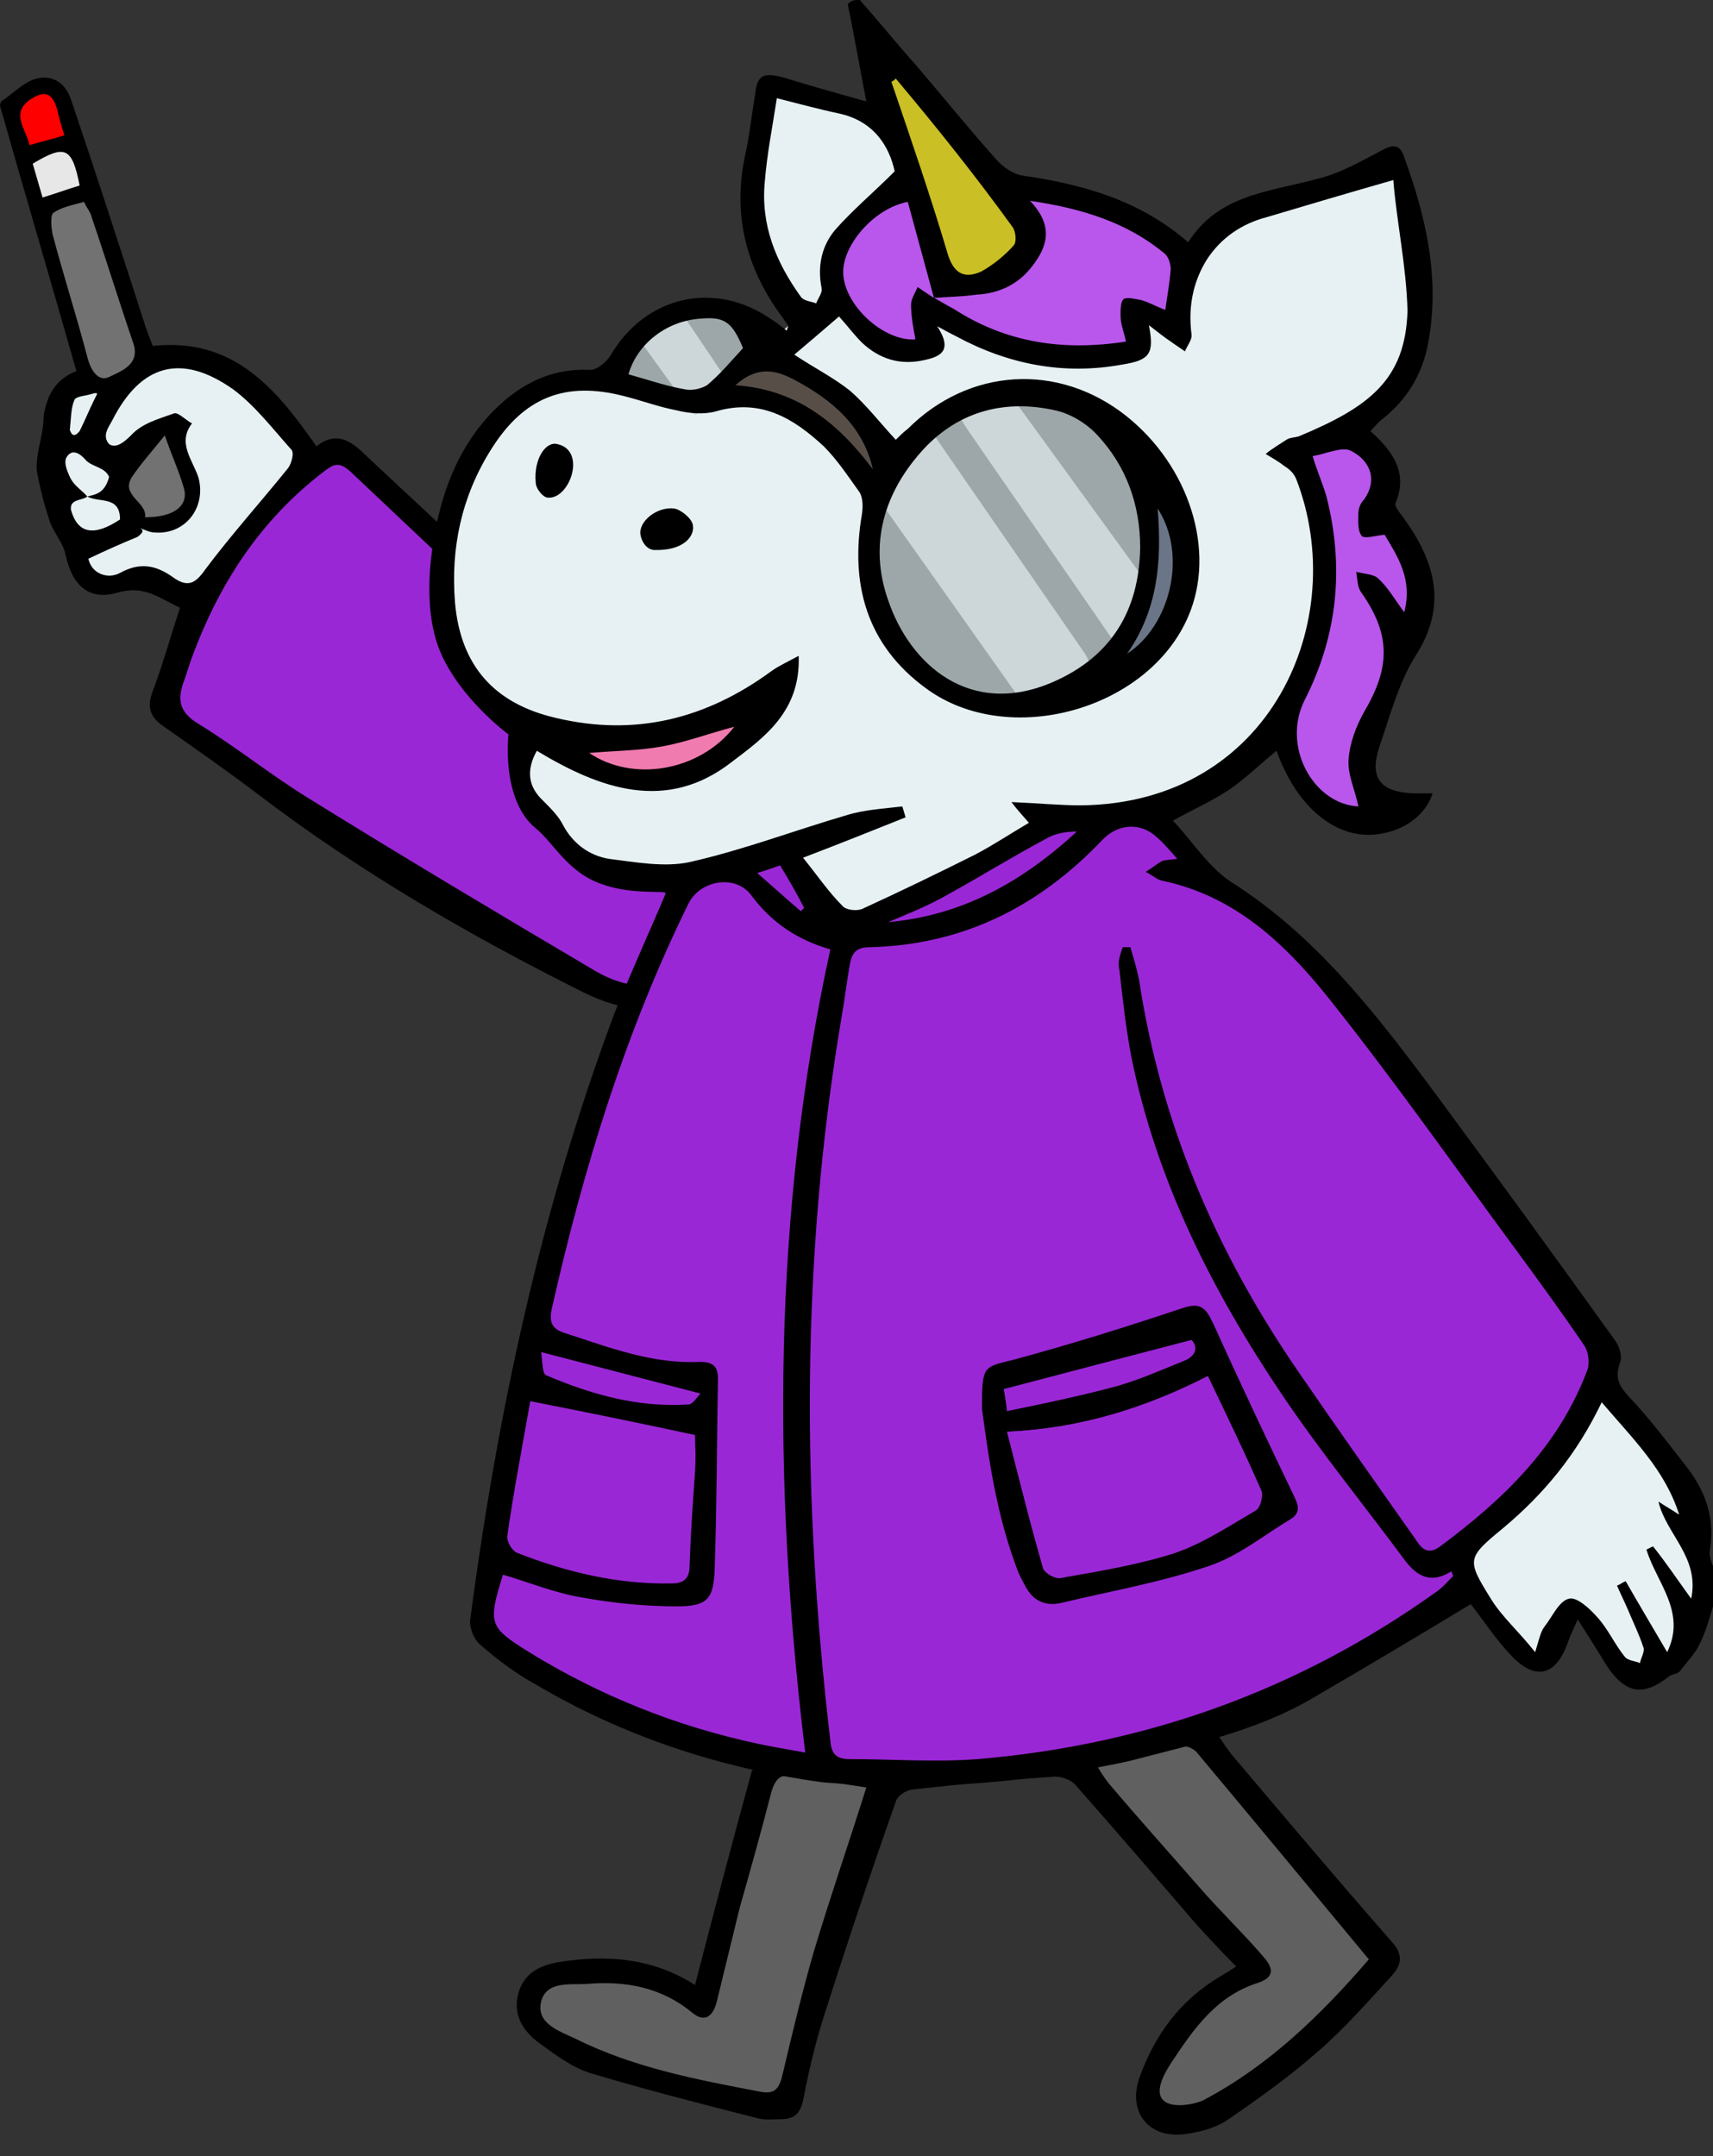 <svg version="1.1" id="uniAnimatedFrameTwo" xmlns="http://www.w3.org/2000/svg" xmlns:xlink="http://www.w3.org/1999/xlink" x="0px" y="0px" viewBox="0 0 157 197.6" enable-background="new 0 0 157 197.6" xml:space="preserve"><rect x="0" y="0" width="157" height="197.6" fill="#333333" stroke="none"/><g id="frame2"><g id="uniLegsTwo"><path fill="#606060" d="M81.5,162.8c-1.6,5.1-4.2,11.3-5.6,16.3c-1.1,3.7-2.5,7.8-3.4,11.6c-0.3,1.2-1.2,2-2.4,1.8c-5.9-1.1-12.6-2.4-18-5.1c-1.4-0.7-4.2-2.2-3.7-4.2c0.5-1.8,3.6-2.4,5.1-2.5c3.5-0.2,7.3,0.2,10.9,1.9c1.4,1.1-0.4,1.4-0.1,0.2c0.8-2.8,1.9-5.3,2.6-8.1c0.9-3.5,2.2-6.9,3.1-10.4c0.3-1.2,0.8-2.8,2.1-2.5C74.2,162.1,79.1,162.4,81.5,162.8z"/><path fill="#606060" d="M98.9,161.4c2.7-0.7,7.6-2.3,10-2.8c0.5-0.1,1.8,2,2.1,2.4c5.2,6.2,9.5,10.9,14.9,17.4c0.1-0.3,0.7,0.7,0.6,0.8c-4.4,5.1-9.2,10.7-15.2,13.9c-1,0.5-4.1,0.4-5.3,0.5c0.2-1.3-0.7-3.6-0.2-4.6c1.7-3.4,4.1-6.8,7.9-8c1.7-0.6-0.1-1.4-0.9-2.2c-1.9-2.2-3.7-3.7-5.6-5.9c-2-3.3-4.9-4.9-7.4-9.5C99.6,162.9,99.3,162,98.9,161.4z"/><path d="M111.7,159.1c0.4,0.6,0.8,1.2,1.2,1.7c4.9,5.8,9.8,11.6,14.8,17.3c1,1.2,0.6,2.1-0.1,2.9c-2.2,2.4-4.3,4.8-6.7,6.9c-2.6,2.3-5.4,4.3-8.3,6.3c-1,0.7-2.3,1.1-3.6,1.3c-3.6,0.7-5.8-1.9-4.5-5.3c1.4-3.8,3.7-6.9,7.2-9c0.5-0.3,1-0.6,1.6-1c-1.3-1.3-2.5-2.6-3.6-3.8c-3.7-4.3-7.4-8.6-11.1-12.8c-0.4-0.5-1.3-0.8-1.9-0.8c-4.4,0.3-8.8,0.7-13.2,1.2c-0.5,0.1-1.3,0.6-1.4,1.1c-2.3,6.5-4.5,13.1-6.6,19.7c-0.8,2.5-1.4,5.1-1.9,7.7c-0.3,1.3-0.9,1.7-2.1,1.7c-0.7,0-1.4,0.1-2.1-0.1c-5.1-1.3-10.2-2.6-15.2-4.1c-1.7-0.5-3.3-1.7-4.8-2.8c-1.5-1.1-2.4-2.6-1.9-4.5c0.5-1.9,2-2.6,3.7-2.9c4.4-0.7,8.6-0.4,12.5,2.1c1.7-6.6,3.4-13,5.2-19.6C68.1,161.9,104.6,151.8,111.7,159.1z M79.4,163.8c-2.4-0.4-4.5-0.6-6.5-1c-1.3-0.3-1.8,0.1-2.2,1.4c-0.9,3.5-1.9,7.1-2.9,10.6c-0.7,2.9-1.4,5.7-2.1,8.6c-0.3,1.2-1,2.1-2.3,1c-2.8-2.3-6.1-2.9-9.6-2.6c-1.5,0.1-3.7-0.3-4.2,1.6c-0.5,2,1.6,2.7,3.1,3.4c5.4,2.7,11.3,3.8,17.1,4.9c1.2,0.2,1.6-0.3,1.9-1.5c0.9-3.8,1.8-7.6,2.9-11.4C76.1,173.8,77.8,168.9,79.4,163.8z M100.6,161.9c0.4,0.7,0.7,1.1,1,1.5c2.7,3.2,5.5,6.3,8.2,9.4c1.9,2.2,4,4.2,5.9,6.4c0.8,0.9,1.4,1.9-0.4,2.5c-3.8,1.2-5.9,4.2-8,7.4c-3.2,4.9,2.1,3.9,3.1,3.3c6-3.2,10.7-7.8,15.1-12.9c0.1-0.1,0-0.2,0,0.1c-5.4-6.5-10.6-12.8-15.8-19c-0.3-0.4-1.1-0.7-1.6-0.6C105.7,160.6,103.3,161.2,100.6,161.9z M106,46.6 M103.3,59.8"/></g><g id="uniArmTwo"><path fill="#9A27D6" d="M16.1,60.3c2.5-6.9,6.7-13.4,12.5-17.9c0.9-0.7,3.2-1.2,4.2-0.3c10.2,9.8,20.4,19.3,30.6,29c1,0.9,2.6,3.6,3.3,4.7c3,4.6,0.9,11.2-3.5,14.4c-2.7,1.9-6.5,1.1-9.1-0.4c-8.9-5.2-17.3-9.7-26-15.1c-3.4-2.1-6.8-5.1-10.2-7.1c-1.8-1.1-2.7-3.1-2-4.9C16.2,62.1,15.9,60.9,16.1,60.3z"/><path fill="#E7F1F3" d="M7,50.9c1.7-0.8,2.9-1.6,4.4-2.3c-0.1-0.2,0.9-1.2,0.8-1.4c0.5,0.1,1.4,0.7,1.8,0.7c2.8,0.2,4-1.3,3.3-4c-0.4-1.6-2.1-3-0.7-4.8c-0.5-0.3,0-0.6-0.4-0.4c-1.3,0.5-2.9,1.4-4.2,2.1c-0.6,0.3-2.1,0.4-2.8,0.7c0.1-0.7-0.1-3,0.2-3.6c2.7-5.2,7.7-6.7,12.5-3.4c2,1.4,4,3.9,5.7,5.8c0.2,0.3-0.3,2.5-0.6,3c-2.5,3.1-5.1,7.1-7.5,10.3c-0.9,1.2-2.6,0.8-3.8,0c-1.6-1.1-2.6-1.4-4.6-0.2C9.9,54.1,7.3,52.4,7,50.9z"/><path fill="#727272" d="M8.2,17.7c0.3,0.5,0.8,1.4,1,1.8c1.3,3.8,2.8,8.4,4.1,12.2c0.7,2-2.2,2.9-3.2,3.4c-1.1,0.6-2.4-1.3-2.7-2.5C6.3,29,5.1,25,4.1,21.2c-0.2-0.6-0.1-2,0.2-2.2C5,18.4,7.2,18.1,8.2,17.7z"/><path fill="#727272" d="M15.3,39c0.7,2,1.9,4,2.3,5.5c0.4,1.5-1.2,3.6-3.8,3.7c-1.8,0.4-3.9-4-2.8-5.7C11.7,41.3,14,40.6,15.3,39z"/><path fill="#FF0000" d="M6.8,12.8c-1.3,0.3-3.4,1-4.5,1.3C2,12.6,0.1,10.1,2,8.7C3.1,7.9,5.1,7.4,5.5,9C5.7,9.9,6.5,11.9,6.8,12.8z"/><path fill="#E7E7E7" d="M2.4,14.7c3-1.8,4.8-2.5,5.8,2.5c-1,0.3-3.4,1.2-4.7,1.5C3.3,17.6,2.7,15.7,2.4,14.7z"/><path fill="#E7F1F3" d="M8,45.5c1,0.6,3-0.1,3,2.1c-2.4,1.6-3.9,1.3-4.5-0.9C7,46.3,7.6,45.9,8,45.5L8,45.5z"/><path fill="#E7F1F3" d="M6,48c-0.5-0.5,0.2-2.9-0.2-3.5c-0.3-0.6-0.5-2.3-0.2-2.7C6,41,7.7,40.4,8.3,41.2c0.6,0.6,3.1,0.8,3.8,1.3c-0.6,0.6-0.5,4.3-0.7,5.2C10.9,50.8,6,48,6,48z"/><path fill="#E7F1F3" d="M6.1,39.3c0.1-0.9,0-2,0.4-2.8c0.1-0.3,0.9-0.9,1.5-1.1c0.1,0.1,1.7,0.1,1.7,0.2c-0.5,1-2,4.5-2.4,5.5C7,41.1,5.5,40.7,6.1,39.3z"/><path d="M0.1,9.3C1,8.7,1.7,8,2.6,7.5c1.7-0.9,3.3-0.2,3.9,1.6c2.3,6.8,4.5,13.6,6.7,20.4c0.2,0.7,0.5,1.4,0.8,2.2c7.4-0.8,11.3,3.9,15,9.2c1.9-1.5,3.3-0.4,4.6,0.9C44.5,52,55.5,62.1,66.2,72.4c2.8,2.7,4.3,6.4,3.1,10.3c-1.4,4.7-3.9,8.9-9.3,9.7c-2.1,0.3-4.6-0.5-6.6-1.5c-10.4-5.2-20.4-11-29.6-18c-2.9-2.2-5.9-4.3-8.9-6.4c-1.1-0.8-1.4-1.6-1-2.9c1-2.6,1.7-5.2,2.6-7.9c-1.9-0.9-3.3-2.1-5.7-1.4c-2.7,0.8-4.2-0.7-4.8-3.5c-0.2-1-1-1.9-1.4-2.9c-0.5-1.5-0.9-3-1.2-4.6c-0.1-0.6,0-1.3,0.1-1.9c0.2-1.1,0.5-2.2,0.5-3.3C4.3,36.3,5,34.8,7,34C4.7,25.9,2.3,17.8,0,9.7C0,9.5,0.1,9.4,0.1,9.3z M8,45.5c0.8-0.2,1.6-0.3,2-1.8c-0.4-0.9-1.5-0.9-2.1-1.5c-0.6-0.7-1.3-1.1-1.8-0.3c-0.3,0.5,0.1,1.4,0.4,2C6.9,44.6,7.6,45,8,45.5c-0.5,0.4-1.6,0.2-1.5,1.2c0.6,2.2,2.1,2.5,4.5,0.9C11,45.4,9.1,46.1,8,45.5z M17.5,60.5c-0.2,0.6-0.4,1.2-0.6,1.8c-0.7,1.8-0.5,3,1.4,4.1c3.4,2.1,6.5,4.6,9.9,6.7c8.7,5.4,17.6,10.7,26.4,15.9c2.6,1.5,5.6,2,8.4,0.1c4.5-3.2,5.6-9.2,2.6-13.7c-0.7-1.1-1.7-2.1-2.7-3c-10.2-9.7-20.5-19.5-30.8-29.2c-1-0.9-1.5-0.7-2.4,0C23.8,47.7,20,53.6,17.5,60.5z M8.1,51.2c0.3,1.4,1.8,1.9,2.9,1.3c2-1.1,3.5-0.6,5,0.5c1.2,0.8,1.9,0.5,2.8-0.8c2.4-3.2,5.1-6.2,7.6-9.3c0.3-0.4,0.6-1.4,0.3-1.7c-1.7-1.9-3.3-4-5.3-5.5c-4.8-3.4-8.5-2.3-11.1,2.8c-0.3,0.6-1,1.4-0.3,2.2c0.6,0.4,1.3-0.1,2-0.8c1-1.1,2.5-1.5,3.9-2c0.4-0.2,1.1,0.6,1.7,0.9c-1.4,1.8,0.1,3.4,0.6,5c0.7,2.7-1.2,5.2-4,5c-0.5,0-1-0.3-1.4-0.4c0.5,0.2,0.2,0.5-0.2,0.8C10.9,49.9,9.8,50.4,8.1,51.2z M7.7,18.5c-1.1,0.3-2.1,0.5-2.8,1c-0.3,0.2-0.2,1.3-0.1,1.9c1,3.8,2.2,7.5,3.2,11.3c0.3,1.2,1,2.4,2.1,1.8c1-0.5,2.8-1.1,2.1-3.1c-1.3-3.8-2.5-7.7-3.8-11.5C8.3,19.4,7.9,19,7.7,18.5z M15.1,39.9c-1.2,1.5-2.2,2.6-3,3.8c-1.1,1.7,1.4,2.3,1.2,3.7c2.6,0,3.9-1,3.6-2.5C16.5,43.4,15.8,41.9,15.1,39.9z M5.9,12.4c-0.3-0.9-0.5-1.7-0.7-2.5C4.7,8.3,3.9,8.4,2.8,9.1c-1.9,1.3-0.4,2.7-0.1,4.2C3.7,13,4.6,12.8,5.9,12.4z M3,15c0.3,1,0.6,2.1,0.9,3.1c1.3-0.4,2.4-0.8,3.4-1.1C6.6,13.5,6,13.2,3,15z M6.4,39.4C6.6,40,6.9,40,7.3,39.5c0.5-1,0.9-2,1.4-3c0.2-0.4,0.4-0.6-0.3-0.4c-0.6,0.2-1.5,0.2-1.6,0.6C6.5,37.4,6.5,38.5,6.4,39.4z"/></g><g id="uniBodyTwo"><path fill="#9A27D6" d="M102.9,86.8c-0.1,0.7-0.5,1.4-0.4,2c0.3,2.7,0.6,5.4,1.1,8c2.3,11.3,7.4,21.5,13.8,30.9c3.5,5.2,7.5,10.1,11.2,15.1c1.1,1.5,2.4,2.3,4.3,1.1c0.1,0.1,0.1,0.3,0.2,0.4c-0.5,0.5-1,1.1-1.6,1.5c-12.6,9-26.7,13.9-42,15.3c-3.9,0.3-7.8,0-11.7,0c-1.2,0-1.6-0.5-1.8-1.7c-2.6-22.1-2.8-44.1,1-66.1c0.3-1.7,0.6-3.4,0.8-5.1c0.2-1,0.6-1.5,1.8-1.5c8.5-0.2,15.5-3.6,21.3-9.8c1.4-1.5,3.6-1.7,5-0.3c0.6,0.6,1.1,1.2,1.9,2c-0.7,0.1-1.1,0-1.4,0.2c-0.5,0.3-1,0.6-1.5,1c0.5,0.3,0.9,0.7,1.5,0.8c6.7,1.4,11.3,5.9,15.3,10.8c5.9,7.4,11.3,15.1,16.9,22.7c2.2,3,4.4,6,6.5,9.1c0.4,0.6,0.5,1.6,0.3,2.2c-2.6,7-7.7,11.8-13.5,16.2c-1.2,0.9-1.7,0.1-2.3-0.7c-3.6-5.1-7.2-10.2-10.7-15.3c-7.5-10.9-12.6-22.8-14.6-35.9c-0.2-1-0.5-2-0.8-3C103.4,86.8,103.1,86.8,102.9,86.8z M90,129.1c0.6,4.4,1.3,9.8,3.3,14.8c0.2,0.5,0.5,0.9,0.7,1.4c0.7,1.3,1.8,1.8,3.2,1.5c4.5-1.1,9.2-1.9,13.6-3.4c2.7-0.9,5-2.8,7.5-4.3c0.8-0.5,0.8-1.1,0.3-2.1c-2.6-5.2-5-10.5-7.4-15.8c-0.6-1.5-1.2-1.9-2.9-1.4c-5.1,1.7-10.2,3.3-15.4,4.7C90,125.3,90,125.1,90,129.1z"/><path fill="#E7F1F3" d="M127.9,15c0.4,3.8,2.1,8.7,1.9,12.8c-0.2,6.3-2.9,10.1-9.4,12.9c-0.4,0.1-0.7,0.8-1,1c-0.7,0.4,0.2-0.2-0.4,0.3c0.6,0.4-0.5-0.4,0,0c0.4,0.3,1.2,1.5,1.4,2c5,12.9-3,31.2-20.4,31.3c-2,0-1.8,0.1-4.2,0c0.6,0.7-0.5-0.1,0.1,0.6c-1.6,1-3.8,2.5-5.4,3.3c-3.4,1.7-7.4,3.4-10.9,5c-0.5,0.2-3.7-0.1-4-0.5c-1.2-1.3-3.8-5.8-5.2-5.2c3.4-1.3-3.6,0.7-0.6-0.5c-0.1-0.3,1.1,0.5,1,0.2c-1.7,0.3,0.8-0.5-0.8,0.2c-5.3,2.2-1.9,0.9-6.7,2c-2.3,0.5-4.8-0.4-7.2-0.7c-1.8-0.3-3.7-1.2-4.6-2.9c-0.4-0.8-2.4-2.9-3.1-3.5c-1.4-1.4,0.3-4.6,1.3-6.4c-6.8-1.6-9-9.1-9-10.8C40,51,40.3,45.3,43,41c3-4.7,7.3-7.3,12.8-5.9c1.6,0.4,4,1,5.6,1.3c1.2,0.2,2.4,0,3.5-0.3c4.1-1.2,1.5-3.7,6-5.1c1.3-1.1,4-3.3,5.5-4.6c0.8,0.9,3.3,3.9,4,4.6c1.6,1.5,1,1.5,3.2,1c1.4-0.3,1-1.2,1.2-3.7c0.9,0.4,2,0.9,2.4,1.1c4.8,2.7,9.3,4.1,14.7,3.1c2.5-0.4,2.5-1.3,2-3.9c0.9,0.7,2.4,1.1,3,1.5c0.4,0.3,0.3-0.7,0.7-0.4c0.2-0.5,0.2,0.1,0.1-0.4c-0.3-2.5,0.3-4.1,1.6-6.2c1.3-2,3.4-3.3,5.7-3.9C118.9,18.1,123.7,16.2,127.9,15z"/><path fill="#9A27D6" d="M147.9,124.1c-1.5,6.6-14.2,19.2-15.6,18.9c6.7,6.7,0.9,0-6.3,8c-12.7,8.4-10.6,6.7-25.4,9.1c2.4,0.7-27.2,2-24.7,2.4c2.8,0.5-21.7-5.6-18.9-5.5c2.8,0-12.9-5.7-12.9-8.4c0.2-5.8,2.2-9.9,2.3-15.8c0-1.3,0.5-2.4,1.5-6.8c1.3-7.3,4.8-1.8,0.8-3.1c-1.3-0.5,0.5-4,0.8-5.3c2.8-12.8,6.7-23.6,12.6-35.3c1.1-2.3,9.2-5.5,10.6-3.5c3.9,7.2-2.1,11.6,24.8-4.1c6.4,0.2,4.4-0.2,7.2,0.1c2.9,0.3,3.4,4.7,6.6,6.7C125.9,90.7,138,109.9,147.9,124.1z"/><path fill="#9DA7A9" d="M105.5,49.6c-0.1,5.8-2.8,11.3-8.1,13.7c-7.6,3.3-14.8-1.1-16.8-7c-1.7-5.1-0.7-12,3-16c3.2-3.5,8-5.1,12.6-4.1c1.4,0.3,4.7,1.9,5.6,3C104.4,42.1,105.5,45.7,105.5,49.6z"/><path fill="#E7F1F3" d="M155.9,147.2c-1.1,3.3-1.2,1.7-3,5.4c-1.4-2.4-1.4-2.1-1-0.9c0.1,0.4-0.5,1-0.6,1.5c-0.5-0.2-2.4,0.4-2.7,0c-0.9-1.2-1.8-3.2-2.8-4.3c-0.7-0.8-1.2-1.5-1.9-1.3c-0.9,0.3-0.6,1.7-1.2,2.6c-0.3,0.5-0.9,2.2-2.3,2.1c-1.6-1.8-3.2-3.5-4.2-5.1c-2.3-3.7-3.3-4,0.1-6.8c3.7-3.1,8-8.7,10.3-13.5c2.9,3.4,7.4,7.2,8.7,11.2C154.7,137.8,156.7,143.4,155.9,147.2z"/><path fill="#9A27D6" d="M63.7,131.5c0,0.7,0,2,0,3.3c-0.1,2.9-0.3,5.8-0.5,8.6c0,1.1-0.5,1.6-1.6,1.6c-5,0.2-9.7-0.9-14.2-2.8c-0.4-0.2-0.9-1.1-0.9-1.6c0.7-4.2,1.4-8.3,2.1-12.3C53.7,129.4,58.6,130.5,63.7,131.5z"/><path fill="#B956EC" d="M126.2,74.6c-4.1,1.3-10.3-4.5-8.1-8.8c3-5.9,4.1-12.7,2.5-19.1c-0.3-1.1-1.4-3.9-1.9-5.5c1.2-0.2,4.9-1.6,5.7-1.2c1.8,1,3.2,3.6,1.9,5.4c-0.3,0.3-0.5,0.8-0.5,1.2c0,0.7,0-0.1,0.4,0.4c0.2,0.3,0.5,1,1.4,0.9c1.1,1.9,2.3,6.9,1.5,9.8c-0.9-1.2-0.6-0.9-1.5-1.7c-1.4-1.8,0.5,0.6-0.7-1.1c0.1,0.6-0.6-1.2-0.3-0.7c2.7,3.8,1.5,8-0.9,12c-0.8,1.3-0.8,2.4-0.9,3.9C124.7,71.6,125.9,73.2,126.2,74.6z"/><path fill="#B956EC" d="M85.7,24.4c1.3,0,2.6,1,3.8,0.9c2.1-0.2,2.4-0.6,3.7-2.3c1.4-1.9,1.5-3.8-0.7-6c4.8,0.7,11.3,2.3,14.7,5.1c0.4,0.3,1.6,2.5,1.6,3c-0.1,1.1-0.8,3.3-1,4.7c-0.7-0.3-1.8-0.7-2.5-0.9c-0.5-0.2-0.9,0-1.2,0.2c-0.3,0.2,0.3,0.2,0.3,0.7c0.1,0.7-0.6,1.4-0.4,2.3c-5.7,1-13,0.7-17.8-2.4c-0.6-0.4-1.2-0.9-1.8-1.2L85.7,24.4z"/><path fill="#E7F1F3" d="M70.7,7.8c2,0.5,5,1.3,6.8,1.7c3.2,0.7,5.4,4.8,5.9,7.1c-2,2-4.2,3.1-5.7,4.9c-1.3,1.5-1.6,3.3-1.2,5.3c0.1,0.4-1.2,1.2-1.4,1.7c-0.5-0.2-1.5,0.5-1.8,0.1c-2.4-3.1-5.4-7.9-5-11.8C68.6,14.3,70.4,10.4,70.7,7.8z"/><path fill="#CABF24" d="M80.9,5.4c3.9,4.8,9,8.4,12.8,13.3c0.3,0.4,0,3.6-0.3,3.9c-0.9,0.9-2.3,2.8-3.4,3.4c-1.4,0.7-4.7-1.4-5.2-3.2C83,17.1,82.8,11.1,80.9,5.4z"/><path fill="#B956EC" d="M88.5,30.3c-0.5-0.3-2.8-1.2-3.3-1.5c-0.2,0.5,0.2,0.1,0.2,0.6c0,1.1-0.9,1.4-0.7,2.4c-2.8,0.2-8.4-3.6-8.7-6.5c-0.3-2.6,4.5-8.3,7.7-8.9c0.8,2.9,5.2,10.8,6,13.8L88.5,30.3z"/><path fill="#9DA7A9" d="M70.7,32.2c-1.2,1.3-3.9,2.8-5,3.7c-0.4,0.4-2.4,1.3-3,1.2c-1.8-0.4-4.2-1.5-5.9-2c0.8-2.9,3.8-6.3,6.9-6.5C65.9,28.5,69.7,29.9,70.7,32.2z"/><path fill="#9A27D6" d="M49.6,123.9c5,1.3,9.6,2.5,14.6,3.8c-0.3,0.3-0.6,0.9-1.1,1c-4.6,0.3-8.9-0.9-13.1-2.7C49.7,125.8,49.7,124.6,49.6,123.9z"/><path fill="#9A27D6" d="M81.4,84.5c1.8-0.8,3.7-1.6,5.5-2.5c3-1.6,5.9-3.4,8.8-5c0.9-0.5,1.9-0.7,2.9-0.7C93.8,80.8,88.2,84,81.4,84.5z"/><path fill="#574E48" d="M79.9,44.4c-3.1-4.2-8.1-8.2-13.9-8.5c1.9-1.8,5.2-3.1,6.8-2.2C76.3,35.4,84.3,42.3,79.9,44.4z"/><path fill="#F07BAF" d="M69.6,65.1c-7.2,9.1-14.4,5.8-18.4,3.1c2.1-0.2,6.7-0.9,8.9-1.3C62.4,66.5,67.4,65.7,69.6,65.1z"/><path fill="#6A7588" d="M102.6,61.1c0.6-3.1,2.2-10,2.7-16.1C110.6,51.2,106.7,60.9,102.6,61.1z"/><path fill="#9A27D6" d="M71.5,79.3c0.8,1.5,1.6,2.7,2.3,3.9c-0.1,0.1-0.2,0.2-0.3,0.3c-1.2-1.1-2.5-2.2-4-3.5C70.4,79.7,70.9,79.5,71.5,79.3z"/><path d="M90,129.1c0-4,0.1-3.8,2.9-4.5c5.2-1.4,10.3-3,15.4-4.7c1.7-0.6,2.2-0.1,2.9,1.4c2.4,5.3,4.9,10.6,7.4,15.8c0.5,1,0.5,1.6-0.3,2.1c-2.5,1.5-4.8,3.4-7.5,4.3c-4.4,1.5-9,2.3-13.6,3.4c-1.4,0.3-2.5-0.2-3.2-1.5c-0.2-0.4-0.5-0.9-0.7-1.4C91.3,138.8,90.6,133.5,90,129.1z M110.7,126.1c-5.7,2.9-11.7,4.8-18.4,5.1c1.1,4.3,2.2,8.4,3.3,12.5c0.1,0.4,1.1,1,1.6,0.9c3.5-0.6,7.1-1.2,10.5-2.3c2.6-0.9,5-2.5,7.4-3.9c0.4-0.2,0.7-1.3,0.5-1.8C114.1,133.1,112.4,129.7,110.7,126.1z M92.3,129.3c3.5-0.8,6.8-1.4,10.1-2.3c2.1-0.6,4.1-1.5,6.1-2.3c1.2-0.5,1.3-1.3,0.7-1.9c-5.8,1.5-11.4,3-17.2,4.5C92.1,127.8,92.2,128.4,92.3,129.3z"/><path fill="#9A27D6" d="M110.7,126.1c1.7,3.5,3.3,7,4.9,10.5c0.2,0.4-0.1,1.5-0.5,1.8c-2.4,1.4-4.8,3-7.4,3.9c-3.4,1.1-7,1.6-10.5,2.3c-0.5,0.1-1.4-0.4-1.6-0.9c-1.2-4.1-2.2-8.2-3.3-12.5C99.1,130.9,105,129.1,110.7,126.1z"/><path fill="#9A27D6" d="M92.3,129.3c-0.1-0.9-0.2-1.5-0.3-2c5.7-1.5,11.4-3,17.2-4.5c0.6,0.6,0.4,1.5-0.7,1.9c-2,0.8-4,1.7-6.1,2.3C99.1,127.9,95.8,128.6,92.3,129.3z"/><path fill="#CDD7D9" d="M98.4,64.8L98.4,64.8c1.7-1.2,2.1-3.5,0.9-5.1L85.9,40.3c-1.2-1.7,0.2-2.2-1.5-1.1l-0.9,2.3c-1.7,1.2-4,2.9-2.8,4.5l12.6,17.8C94.4,65.5,96.7,65.9,98.4,64.8z"/><path fill="#CDD7D9" d="M104.2,57.2l0.3-1.2c0.2-1.2,1.8-0.9,0.6-2.6L92.9,36.6c-1.2-1.7-1.4-0.9-3.1,0.3l-0.5-0.3c-1.7,1.2-1.7,1.1-0.6,2.8l13.4,19.4C103.4,60.4,102.5,58.3,104.2,57.2z"/><path fill="#CDD7D9" d="M65.1,36.8l0.2-0.8c1.7-1.2,2.5,0.5,1.3-1.2l-3.5-5.2c-1.2-1.7-1-0.9-2.7,0.3l-1.3,1c-1.7,1.2-1-0.5,0.2,1.2l3.6,5C64.1,38.7,63.5,37.9,65.1,36.8z"/><path d="M78.8,0c1.7,1.9,3.3,3.9,5,5.8c2.5,2.9,4.9,5.9,7.5,8.8c0.6,0.7,1.6,1.4,2.5,1.5c5.4,0.8,10.6,2.2,15.1,6.1c2.8-4.4,7.4-4.6,11.8-5.8c2.1-0.5,4-1.6,5.9-2.6c1.1-0.6,1.7-0.6,2.1,0.6c2,5.5,3.3,11.1,2.2,17c-0.5,2.8-1.9,5.2-4.2,7c-0.4,0.3-0.7,0.7-1.1,1.1c2,1.8,3.5,3.8,2.3,6.6c-0.1,0.3,0.4,0.9,0.7,1.3c2.9,4,4.1,8,1.2,12.6c-1.6,2.5-2.4,5.6-3.4,8.5c-0.9,2.8,0.1,4.1,3.2,4.2c0.6,0,1.1,0,1.7,0c-0.7,2.2-3,3.7-5.7,3.8c-3.6,0.1-6.9-2.9-8.6-7.7c-1.5,1.2-2.9,2.6-4.4,3.6c-1.5,1-3.3,1.8-5.1,2.8c1.8,1.9,3.2,4.2,5.3,5.6c7.6,4.8,13,11.7,18.3,18.8c5.7,7.7,11.3,15.4,16.9,23.2c0.4,0.5,0.7,1.5,0.5,2c-0.5,1.4-0.2,2.1,0.8,3.2c2,2.1,3.7,4.4,5.5,6.7c1.6,2.2,2.4,4.6,1.9,7.4c-0.1,0.7,0.4,1.5,0.6,2.3c0,0.6,0,1.3,0,1.9c-0.5,1.4-0.8,2.9-1.5,4.3c-0.4,0.9-1.2,1.7-1.8,2.5c-0.2,0.3-0.7,0.3-1,0.5c-2.4,1.9-4,1.6-5.7-0.9c-0.8-1.3-1.6-2.6-2.7-4.3c-0.4,0.9-0.7,1.5-0.9,2.1c-1.1,3.1-3,3.6-5.3,1.1c-1.4-1.5-2.5-3.2-3.6-4.6c-4.8,2.9-9.5,5.7-14.3,8.5c-5.2,3.1-11,4.3-16.7,5.8c-0.7,0.2-7.3,1.6-14.1,2.1c-6.8,0.5-13.8,0-14.5-0.1c-9.3-1.3-18.1-4.2-26.2-9c-1.8-1-3.4-2.2-5-3.6c-0.6-0.5-1-1.6-0.9-2.3c2.5-19,6.5-37.6,13.2-55.5c0.7-1.9,3.7-8.6,4.7-11c0.2-0.4-2.9,0.2-5.9-0.9c-3.1-1.1-4.3-3.7-6-5.1c-3.2-2.6-2.5-8.6-2.5-8.6s-4.5-3.3-6.3-7.7c-1.7-4.2-0.6-9.6-0.6-9.9c0.7-4.3,2.1-8.3,5.1-11.6c2.5-2.7,5.5-4.4,9.3-4.2c0.6,0,1.5-0.7,1.9-1.4c3.2-5.4,9.5-6.8,14.6-3.3c0.5,0.3,1,0.7,1.5,1.1c0.1-0.3,0.2-0.5,0.1-0.5c-0.1-0.2-0.3-0.4-0.4-0.6c-3.4-4.5-4.7-9.5-3.5-15c0.4-1.8,0.6-3.7,0.9-5.5c0.2-1.8,0.7-2.1,2.6-1.6c2.6,0.8,5.1,1.5,7.6,2.2c-0.6-3.1-1.1-6-1.7-8.9C78,0,78.4,0,78.8,0z M85.6,27.3c-0.8-2.9-1.6-5.9-2.4-8.8c-3.2,0.6-6.2,4.2-5.9,6.8c0.3,2.9,3.8,6,6.6,5.8c-0.2-1.1-0.4-2.1-0.4-3.2c0-0.5,0.4-1.1,0.6-1.6C84.5,26.6,85,26.9,85.6,27.3c0.6,0.3,1.2,0.7,1.8,1c4.8,3.1,10,3.9,15.8,3c-0.2-0.9-0.5-1.6-0.5-2.4c0-0.5,0-1.3,0.3-1.5c0.3-0.2,1,0,1.6,0.1c0.7,0.2,1.4,0.6,2.2,0.9c0.2-1.4,0.4-2.5,0.5-3.7c0-0.5-0.2-1.2-0.6-1.5c-3.4-2.8-7.5-4.1-12.3-4.8c2.2,2.3,1.6,4.2,0.2,6c-1.3,1.7-3.1,2.5-5.1,2.6C88.1,27.2,86.8,27.2,85.6,27.3z M102.9,86.8c0.2,0,0.5,0,0.7,0c0.3,1,0.6,2,0.8,3c2,13.2,7.1,25,14.6,35.9c3.5,5.1,7.1,10.2,10.7,15.3c0.5,0.8,1.1,1.6,2.3,0.7c5.8-4.3,10.9-9.2,13.5-16.2c0.2-0.6,0.1-1.6-0.3-2.2c-2.1-3.1-4.3-6.1-6.5-9.1c-5.6-7.6-11-15.3-16.9-22.7c-4-5-8.6-9.4-15.3-10.8c-0.5-0.1-1-0.6-1.5-0.8c0.5-0.3,1-0.7,1.5-1c0.3-0.1,0.7-0.1,1.4-0.2c-0.8-0.9-1.3-1.5-1.9-2c-1.5-1.4-3.6-1.2-5,0.3c-5.8,6.1-12.8,9.6-21.3,9.8c-1.2,0-1.6,0.5-1.8,1.5c-0.3,1.7-0.5,3.4-0.8,5.1c-3.7,22-3.6,44-1,66.1c0.1,1.2,0.5,1.7,1.8,1.7c3.9,0,7.8,0.3,11.7,0c15.4-1.3,29.4-6.3,42-15.3c0.6-0.4,1.1-1,1.6-1.5c-0.1-0.1-0.1-0.3-0.2-0.4c-1.9,1.2-3.2,0.4-4.3-1.1c-3.7-5-7.7-9.9-11.2-15.1c-6.4-9.5-11.5-19.6-13.8-30.9c-0.5-2.6-0.8-5.3-1.1-8C102.4,88.1,102.7,87.4,102.9,86.8z M127.7,16.5c-4.2,1.2-7.9,2.3-11.6,3.4c-2.3,0.6-4.2,1.9-5.5,3.9c-1.3,2.1-1.7,4.4-1.4,6.8c0.1,0.5-0.4,1.1-0.6,1.6c-0.4-0.3-0.9-0.6-1.3-0.9c-0.6-0.4-1.1-0.8-2-1.5c0.5,2.6,0.1,3.2-2.4,3.6c-5.4,1-10.5,0-15.3-2.6c-0.4-0.2-0.8-0.4-1.7-0.9c1.5,2.3,0.2,2.8-1.2,3.1c-2.2,0.5-4.1-0.1-5.7-1.6c-0.7-0.7-1.3-1.5-2.1-2.4c-1.5,1.3-2.8,2.4-4.1,3.5c1.8,1.2,3.6,2.1,5.1,3.3c1.5,1.3,2.8,3,4.2,4.5c0.3-0.3,0.7-0.7,1.1-1c5.6-5.6,13.8-6.1,20-1.2c5.8,4.6,8.3,12.4,5.7,18.4c-3.7,8.6-16.5,12.1-24,6.6c-5.5-4-7-9.6-5.9-16c0.1-0.7,0.1-1.6-0.3-2.1c-1-1.4-2-2.9-3.2-4.1c-2.8-2.6-5.8-4.4-9.9-3.2c-1.1,0.3-2.4,0.2-3.6-0.1c-1.6-0.3-3.2-0.9-4.8-1.3c-5.4-1.4-9.2,0.1-12.2,4.9c-2.7,4.3-3.7,9-3.3,14c0.5,5.8,3.6,9.3,9.3,10.6c7.2,1.7,13.7,0.1,19.7-4.3c0.7-0.5,1.4-0.8,2.5-1.4c0.2,5.1-3.2,7.5-6.1,9.7c-6,4.7-12.1,2.5-17.9-1c-1,1.8-0.8,3.3,0.6,4.6c0.7,0.7,1.4,1.4,1.8,2.2c0.9,1.7,2.4,2.8,4.2,3.1c2.4,0.3,5.1,0.8,7.4,0.3c4.9-1.1,9.6-2.9,14.4-4.3c1.6-0.5,3.4-0.6,5.1-0.8c0.1,0.3,0.2,0.7,0.3,1c-3,1.2-6,2.4-9.4,3.7c1.3,1.6,2.3,3.1,3.6,4.4c0.3,0.4,1.3,0.5,1.8,0.3c3.5-1.6,7-3.3,10.4-5c1.7-0.9,3.2-1.9,4.9-2.9c-0.6-0.7-1-1.1-1.6-1.9c2.4,0.1,4.4,0.3,6.4,0.3c17.4-0.2,24.7-17,19.7-29.9c-0.2-0.5-0.6-0.9-1.1-1.2c-0.5-0.4-1.2-0.8-1.7-1.1c0.6-0.5,1.3-0.9,1.9-1.3c0.3-0.2,0.7-0.2,1.1-0.3c6.5-2.7,9.8-5.2,10-11.5C128.9,24.4,128,20.3,127.7,16.5z M73.8,160.6c-3-24.8-3-49.3,2.3-73.6c-3.1-0.9-5.4-2.5-7.2-4.9c-1.4-2-4.7-1.5-5.8,0.7c-5.8,11.8-9.6,24.2-12.5,37c-0.3,1.3-0.1,2,1.3,2.4c4,1.3,7.9,2.8,12.2,2.6c1,0,1.7,0.2,1.7,1.5c-0.1,5.8-0.1,11.7-0.3,17.5c-0.1,2.8-0.7,3.4-3.5,3.4c-2.9,0-5.8-0.3-8.6-0.8c-2.5-0.4-4.9-1.4-7.3-2.1c-1.4,4.5-1.3,4.8,2.4,7.1c6.5,4,13.5,6.8,21,8.4C70.9,160.1,72.2,160.3,73.8,160.6z M104.5,50.2c0-4-1.3-7.5-3.9-10.3c-1-1.1-2.5-2-3.9-2.3c-4.5-1-8.7,0-12,3.5c-3.7,4-5.1,8.8-3.3,13.9c2,5.9,7.5,10.8,15.1,7.5C101.8,60.2,104.4,56,104.5,50.2z M155,146.5c0.8-3.8-2.3-5.9-3-8.9c0.6,0.4,1.3,0.8,1.9,1.2c-1.3-4.1-4.2-6.9-7.1-10.3c-2.3,4.8-5.3,8.4-9,11.5c-3.4,2.8-3.4,2.9-1.1,6.6c1,1.6,2.5,2.9,4,4.8c0.4-1.3,0.5-1.9,0.9-2.4c0.7-0.9,1.3-2.3,2.2-2.5c0.7-0.2,1.9,0.9,2.6,1.7c1,1.1,1.6,2.5,2.5,3.6c0.3,0.4,1,0.4,1.4,0.6c0.1-0.5,0.5-1.1,0.3-1.5c-0.4-1.2-0.9-2.2-1.4-3.4c-0.3-0.7-0.7-1.5-1-2.2c0.3-0.1,0.5-0.3,0.8-0.4c1.2,2.1,2.4,4.1,3.8,6.5c1.8-3.7-1-6.4-1.9-9.4c0.2-0.1,0.4-0.2,0.6-0.3C152.7,143.2,153.7,144.7,155,146.5z M63.7,131.5c-5.1-1.1-10-2.1-15.1-3.1c-0.7,4-1.5,8.1-2.1,12.3c-0.1,0.5,0.4,1.4,0.9,1.6c4.6,1.8,9.3,2.9,14.2,2.8c1.1,0,1.6-0.5,1.6-1.6c0.1-2.9,0.3-5.8,0.5-8.6C63.8,133.5,63.7,132.2,63.7,131.5z M124.5,73.9c-0.3-1.5-1-2.9-0.9-4.3c0.1-1.5,0.7-3.1,1.5-4.5c2.4-4.1,2.3-7.1-0.4-10.9c-0.3-0.5-0.3-1.2-0.4-1.8c0.7,0.2,1.6,0.2,2,0.6c0.9,0.8,1.5,1.9,2.4,3.1c0.8-3-0.6-5.1-1.8-7.1c-0.9,0.1-1.9,0.4-2.1,0.1c-0.4-0.5-0.3-1.4-0.3-2.1c0-0.4,0.2-0.9,0.5-1.2c1.3-1.8,0.6-3.6-1.2-4.5c-0.8-0.4-2.3,0.3-3.5,0.5c0.5,1.6,1,2.7,1.3,3.8c1.6,6.4,1,12.6-2,18.5C117.4,68.4,120.4,73.7,124.5,73.9z M71.2,9c-0.4,2.6-0.9,5.1-1.1,7.6c-0.4,4,1,7.4,3.3,10.6c0.3,0.4,0.9,0.4,1.4,0.6c0.2-0.5,0.6-1,0.5-1.4c-0.4-2,0-3.9,1.3-5.4c1.6-1.8,3.4-3.3,5.4-5.3c-0.5-2.3-1.9-4.6-5.1-5.3C75,10,73.2,9.5,71.2,9z M82.1,7.2c-0.1,0.1-0.2,0.2-0.4,0.3c1.8,5.3,3.6,10.5,5.2,15.9c0.6,1.8,1.6,2.1,3,1.5c1.1-0.6,2.2-1.5,3-2.4c0.3-0.3,0.2-1.3-0.1-1.7C89.4,16.1,85.8,11.6,82.1,7.2z M68.1,31.9c-1-2.4-1.7-2.9-3.9-2.7c-3.1,0.2-5.8,2.3-6.6,5.1c1.8,0.5,3.5,1.1,5.3,1.4c0.6,0.1,1.4-0.1,1.9-0.4C66,34.3,66.9,33.2,68.1,31.9z M49.6,123.9c0.1,0.7,0.1,1.9,0.4,2.1c4.2,1.8,8.5,3,13.1,2.7c0.4,0,0.8-0.7,1.1-1C59.2,126.4,54.6,125.2,49.6,123.9z M81.4,84.5c6.8-0.6,12.3-3.7,17.3-8.3c-1.1,0-2.1,0.2-2.9,0.7c-3,1.6-5.9,3.4-8.8,5C85.1,83,83.3,83.7,81.4,84.5z M80,43c-0.9-4-3.8-6.4-7.2-8.2c-1.7-0.9-3.4-1.3-5.4,0.5C73.2,35.7,76.9,38.9,80,43z M67.3,66.6c-2.3,0.6-4.4,1.4-6.6,1.8c-2.2,0.4-4.5,0.4-6.7,0.6C58,71.7,64.1,70.7,67.3,66.6z M103.3,59.9c3.9-2.5,5.6-9,2.8-13.3C106.5,51.5,106.1,55.9,103.3,59.9z M71.5,79.3c-0.6,0.2-1.1,0.4-2.1,0.7c1.5,1.3,2.7,2.4,4,3.5c0.1-0.1,0.2-0.2,0.3-0.3C73.1,82,72.4,80.8,71.5,79.3z"/><path d="M59.9,50.4c-0.7-0.1-1.1-0.8-1.2-1.4c-0.2-1.2,1.5-2.6,3.1-2.4c0.6,0.1,1.6,0.9,1.7,1.5C63.7,49.1,62.7,50.5,59.9,50.4z"/><path d="M50.2,45.6c-0.4,0-1.1-0.8-1.1-1.4c-0.2-2.1,0.9-3.8,2-3.5C53.8,41.3,52.2,45.8,50.2,45.6z"/></g></g></svg>